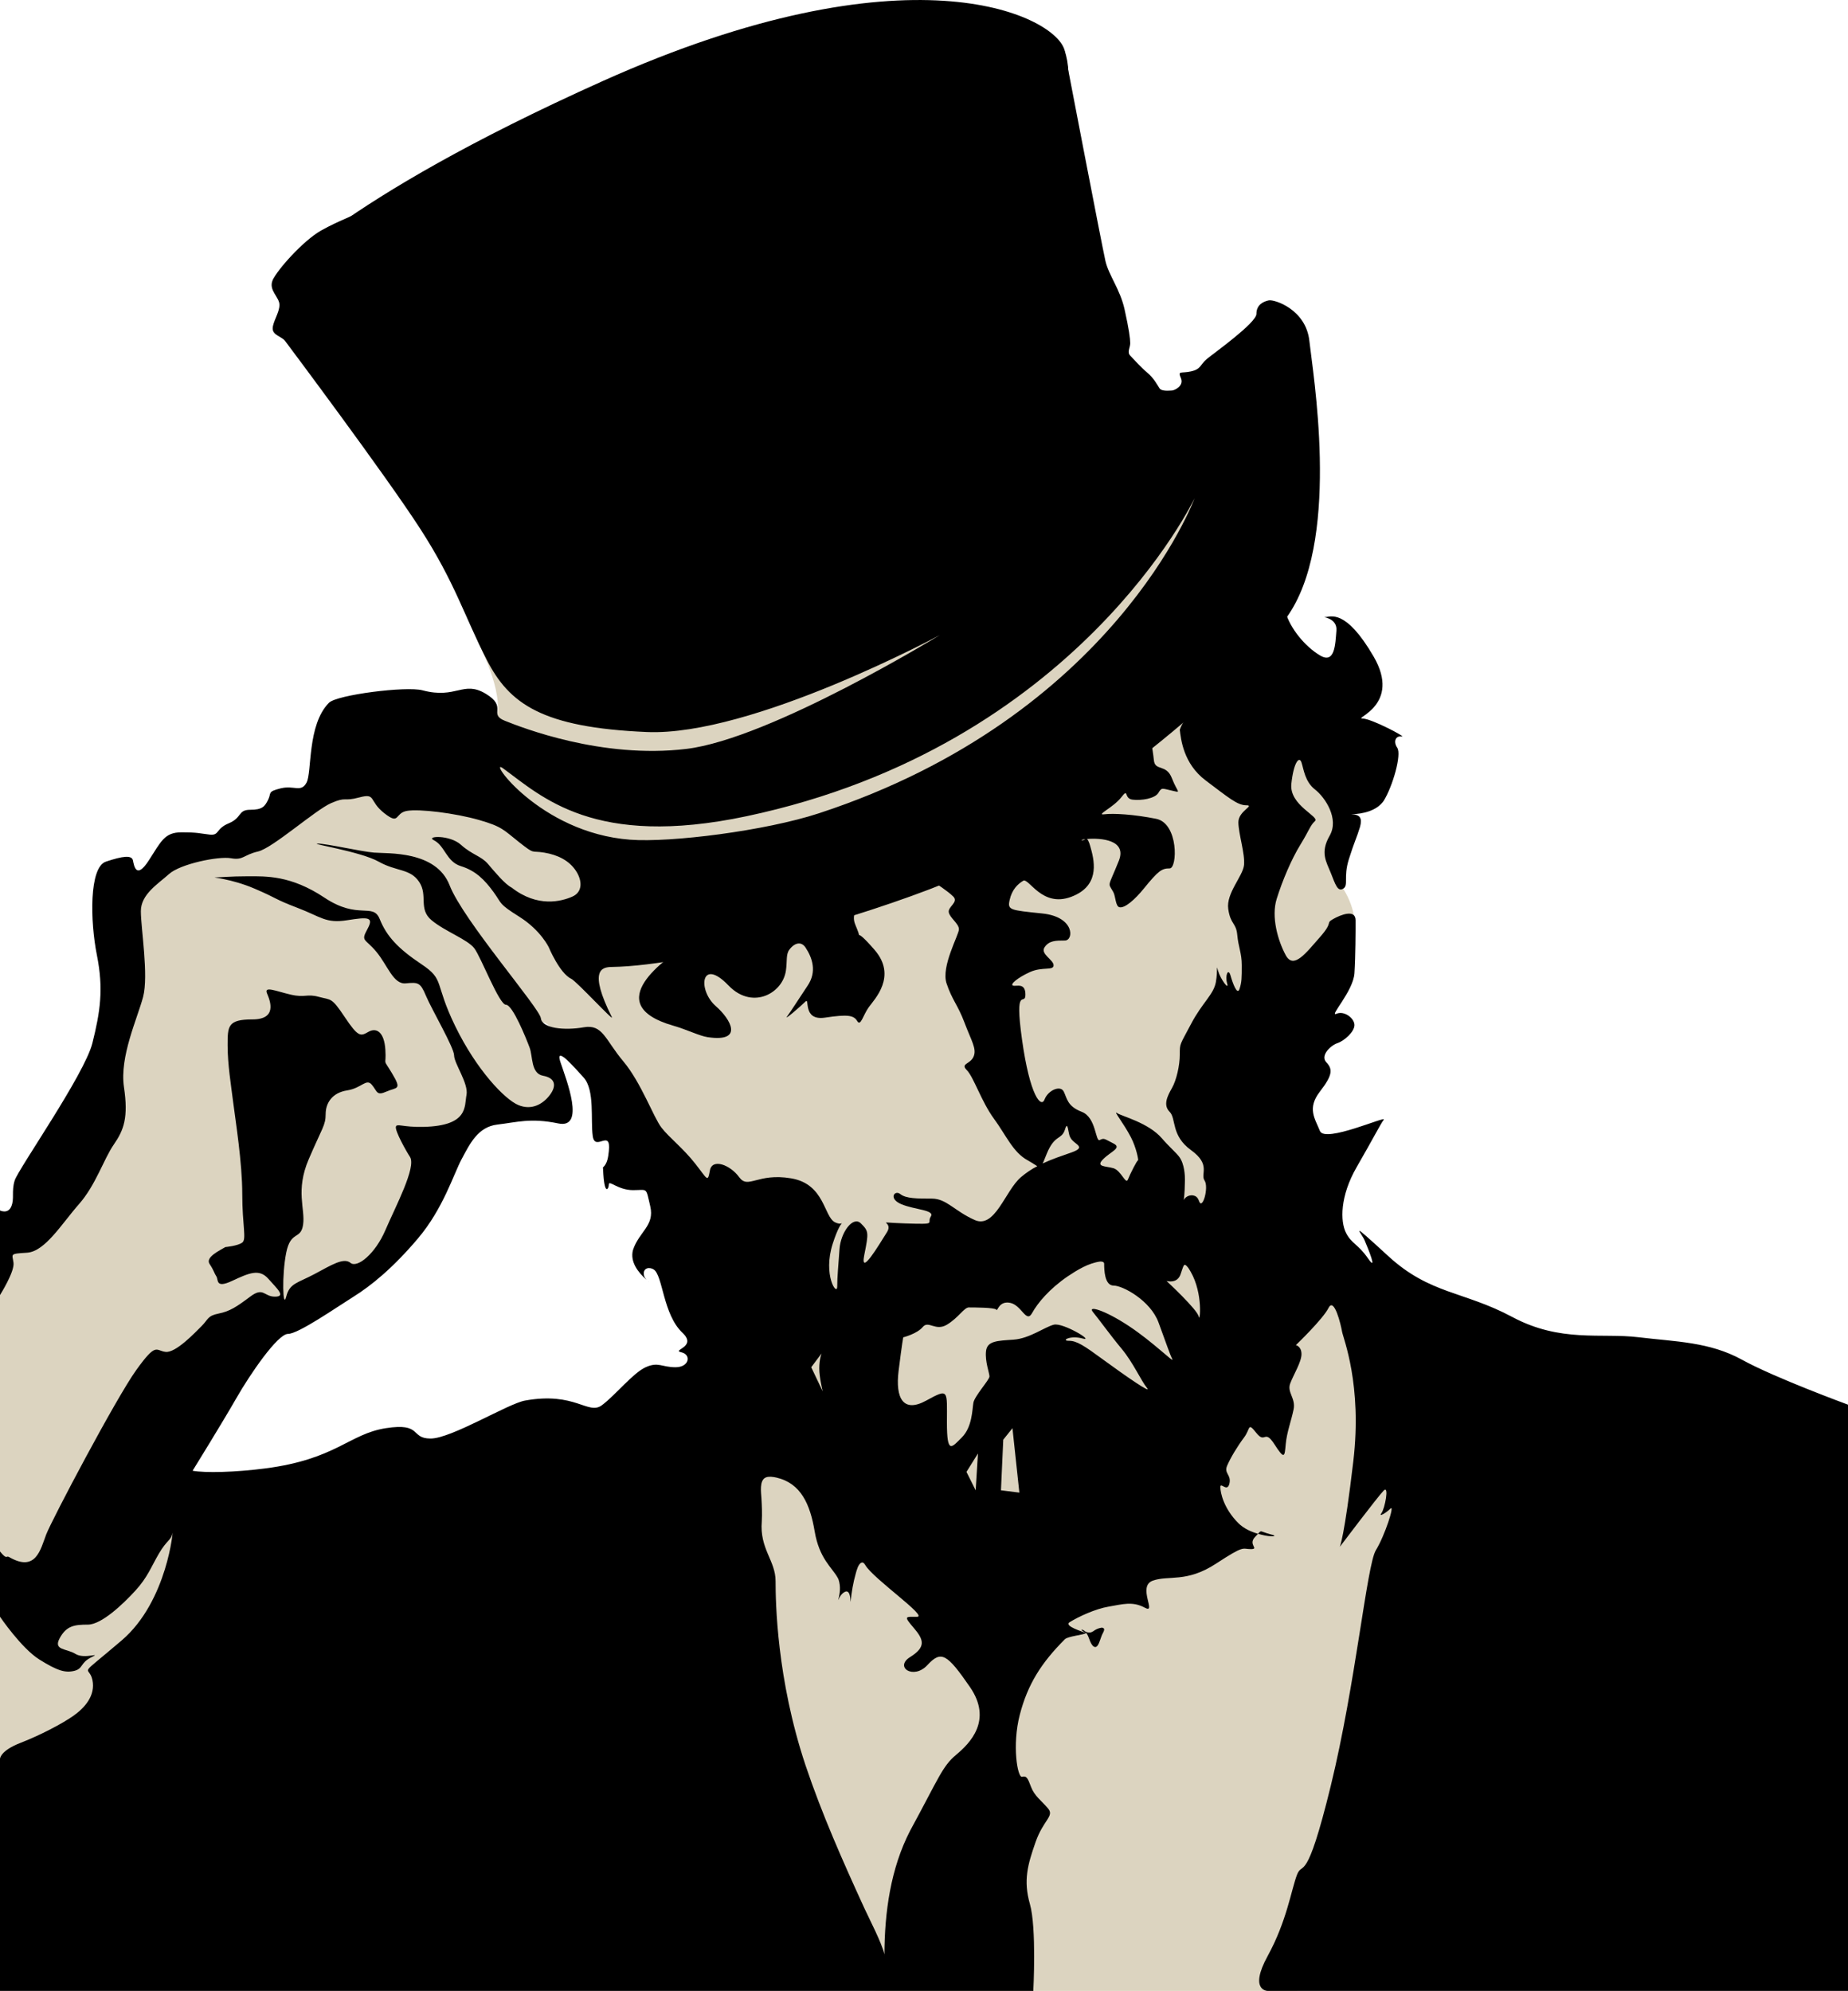 <?xml version="1.0" encoding="UTF-8"?>
<!DOCTYPE svg PUBLIC "-//W3C//DTD SVG 1.1//EN" "http://www.w3.org/Graphics/SVG/1.1/DTD/svg11.dtd">
<svg version="1.1" xmlns="http://www.w3.org/2000/svg" xmlns:xlink="http://www.w3.org/1999/xlink" x="0" y="0" width="1024" height="1103" viewBox="0, 0, 1024, 1103">
  <g id="Layer_3"/>
  <g id="Layer_2">
    <g>
      <path d="M0,685.356 C0,685.356 35.542,647 42.587,630.562 C49.632,614.124 66.853,565.591 66.853,553.067 C66.853,540.543 59.025,493.576 67.636,489.662 C76.246,485.748 94.25,479.486 97.381,472.441 C100.512,465.396 109.906,465.396 117.733,466.179 C125.561,466.962 134.955,461.482 152.176,454.437 C169.397,447.392 196.011,429.389 199.925,420.778 C203.122,413.743 227.436,416.116 252.603,413.781 C309.19,408.531 241.303,326.613 268.745,352.441 C272.043,355.545 516.974,325.589 526.213,327.42 C571.966,336.489 439.11,433.659 468.417,412.168 C503.642,386.336 678.2,251.699 680.549,229.781 C682.897,207.863 664.11,306.594 656.283,338.637 C648.455,370.681 682.897,387.902 688.377,401.992 C693.856,416.081 749.612,418.466 744.247,445.202 C742.449,454.158 736.073,479.441 744.273,492.346 C758.582,514.866 752.172,549.254 706.139,567.94 C692.718,573.388 711.112,636.041 721.253,658.742 C731.394,681.442 812.838,804.502 811.272,827.821 C809.707,851.14 718.905,1103 718.905,1103 L484.855,1103 C484.855,1103 384.66,825.473 404.229,765.199 C423.799,704.925 338.476,591.423 327.517,585.944 C316.558,580.464 295.423,558.547 302.468,569.505 C309.513,580.464 313.427,607.861 311.079,608.644 C308.731,609.427 286.813,621.951 274.288,614.124 C261.764,606.296 250.022,636.041 245.326,647 C240.629,657.959 214.798,717.45 138.086,730.757 C61.374,744.064 63.722,823.907 81.726,827.821 C99.73,831.735 135.737,829.387 135.737,834.083 C135.737,838.78 109.123,913.144 72.333,949.934 C35.542,986.725 0,985.942 0,985.942 L0,685.356 z" fill="#DCD4C0"/>
      <path d="M589.707,27.242 C589.707,27.242 610.654,136.444 612.527,144.561 C614.4,152.678 620.644,160.171 623.141,171.41 C625.639,182.649 626.263,187.644 626.263,190.141 C626.263,192.639 624.39,195.137 626.263,197.01 C628.137,198.883 631.883,203.254 635.629,206.376 C639.376,209.498 641.249,213.244 642.498,215.117 C643.746,216.99 648.117,216.366 649.366,216.366 C650.615,216.366 656.234,213.868 654.361,209.498 C652.488,205.127 654.361,207 659.98,205.751 C665.6,204.502 664.976,202.005 668.722,198.883 C672.468,195.761 696.195,178.902 696.195,173.907 C696.195,168.912 699.941,167.039 703.063,166.415 C706.185,165.79 723.668,171.41 725.541,188.893 C727.415,206.376 742.4,294.415 715.551,338.122 C688.702,381.829 574.439,468.62 523.863,489.224 C478.599,507.666 385.432,535.011 338.959,535.715 C333.507,535.797 325.932,537.302 339.044,563.527 C340.533,566.506 319.45,543.645 316.566,542.298 C310.116,539.284 304.078,524.815 304.078,524.815 C304.078,524.815 299.707,515.449 287.844,507.956 C275.98,500.463 278.478,501.088 273.483,494.22 C268.488,487.351 263.493,482.356 255.376,479.859 C247.259,477.361 246.634,468.62 240.39,465.498 C235.651,463.128 249.132,462.376 255.376,467.995 C261.62,473.615 266.615,474.239 270.361,478.61 C274.107,482.98 279.727,489.849 283.473,491.722 C297.834,502.961 311.125,499.413 317.19,496.717 C322.81,494.22 322.81,487.976 319.063,482.356 C315.317,476.737 309.073,473.615 301.58,472.366 C294.088,471.117 296.585,473.615 287.844,466.746 C279.102,459.878 278.478,458.005 265.366,454.259 C252.254,450.512 232.273,448.015 225.405,449.263 C218.537,450.512 221.659,457.38 212.917,450.512 C204.176,443.644 208.546,439.273 199.18,441.771 C189.815,444.268 192.312,441.146 183.571,444.893 C174.829,448.639 151.102,469.868 142.985,471.741 C134.868,473.615 134.868,476.737 128,475.488 C121.132,474.239 99.902,478.61 93.659,484.229 C87.415,489.849 78.049,495.468 78.049,504.834 C78.049,514.2 82.42,540.424 79.298,552.288 C76.176,564.151 66.185,585.38 68.683,602.239 C71.18,619.098 68.683,625.966 63.063,634.083 C57.444,642.2 53.073,656.561 43.707,667.176 C34.341,677.79 24.976,693.4 14.985,694.024 C4.995,694.649 6.868,694.649 7.493,699.644 C8.117,704.639 -0,717.481 -0,717.481 L-0,670.624 C-0,670.624 4.371,672.795 6.244,668.424 C8.117,664.054 6.244,660.307 8.117,654.063 C9.99,647.82 46.829,595.371 51.2,577.888 C55.571,560.405 57.444,547.917 53.698,529.185 C49.951,510.454 49.327,480.483 58.693,477.361 C68.059,474.239 73.054,473.615 73.678,476.737 C74.302,479.859 75.551,487.351 82.42,476.737 C89.288,466.122 91.161,461.127 100.527,461.127 C109.893,461.127 110.517,461.751 116.137,462.376 C121.756,463 119.259,459.254 126.751,456.132 C134.244,453.01 131.746,448.639 138.615,448.639 C145.483,448.639 146.732,446.766 148.605,443.02 C150.478,439.273 147.98,438.649 155.473,436.776 C162.966,434.902 166.712,439.273 169.834,433.654 C172.956,428.034 170.11,401.534 182.322,389.322 C186.693,384.951 225.097,380.04 234.146,382.454 C252.878,387.449 256.624,376.834 269.112,384.327 C281.6,391.82 270.361,395.566 279.727,399.312 C289.093,403.059 333.424,420.541 380.254,414.922 C427.083,409.302 520.741,351.859 520.741,351.859 C520.741,351.859 416.468,408.054 358.4,405.556 C300.332,403.059 282.224,389.946 269.737,365.595 C257.249,341.244 252.231,322.955 232.875,292.985 C213.519,263.014 159.844,191.39 157.971,188.893 C156.098,186.395 151.102,185.771 151.102,182.024 C151.102,178.278 154.849,173.283 154.849,168.912 C154.849,164.541 148.605,160.795 151.102,155.176 C153.6,149.556 167.961,133.322 177.951,127.702 C187.941,122.083 196.059,119.585 206.673,113.966 C217.288,108.346 220.41,102.727 232.898,96.483 C245.385,90.239 268.849,79 268.849,79 L589.707,27.242 z M661.926,276.039 C661.926,276.039 596.843,413.454 413.672,452.202 C329.114,470.089 300.077,441.186 278.705,425.642 C269.63,419.042 298.76,461.417 349.17,465.211 C371.627,466.901 423.996,460.34 453.783,450.576 C617.479,396.914 661.926,276.039 661.926,276.039 z" fill="#000000"/>
      <path d="M711.937,338.776 C712.239,338.906 712.309,339.091 712.429,339.371 C714.927,348.112 723.044,358.103 731.394,363.098 C739.745,368.093 739.902,356.854 740.527,349.361 C741.151,341.868 731.394,341.868 734.283,341.868 C737.171,341.868 745.522,336.873 761.132,363.722 C776.741,390.571 749.893,398.063 754.888,398.063 C759.883,398.063 779.863,408.678 776.741,408.054 C773.62,407.429 771.746,410.551 774.244,414.298 C776.741,418.044 771.746,435.527 766.751,443.644 C762.846,449.276 755.203,450.931 748.717,451.139 C753.739,451.199 754.858,453.303 753.639,458.005 C751.766,464.249 750.517,466.122 747.395,476.112 C744.273,486.103 747.395,490.473 744.273,492.346 C741.151,494.22 739.902,489.849 737.405,483.605 C734.907,477.361 731.394,472.366 736.78,463 C742.167,453.634 734.283,441.771 728.663,437.4 C723.044,433.029 722.419,426.161 721.171,422.415 C719.922,418.668 716.8,422.415 715.551,434.278 C714.302,446.142 731.394,452.385 728.663,454.883 C725.932,457.381 725.541,459.878 720.546,467.995 C715.551,476.112 710.556,487.976 707.434,497.966 C704.312,507.956 708.059,521.068 712.429,529.185 C716.8,537.302 723.668,527.937 731.394,519.195 C739.121,510.454 734.283,511.703 738.654,509.205 C743.024,506.707 751.141,503.585 751.141,509.829 C751.141,516.073 751.141,529.185 750.517,539.176 C749.893,549.166 736.156,563.527 740.527,561.654 C744.898,559.781 750.517,564.151 750.517,567.898 C750.517,571.644 744.898,576.639 741.151,577.888 C737.405,579.137 731.394,584.756 734.907,588.503 C738.42,592.249 738.654,595.371 731.394,604.737 C724.135,614.102 728.663,619.722 731.394,626.59 C734.126,633.459 768.624,617.849 766.751,620.346 C764.878,622.844 761.132,630.337 751.766,646.571 C742.4,662.805 742.672,676.687 745.794,682.931 C748.916,689.175 752.39,689.029 758.01,697.146 C763.629,705.263 758.01,691.527 756.137,687.156 C754.263,682.785 746.146,674.668 769.249,695.898 C792.351,717.127 811.083,715.254 837.932,729.615 C864.78,743.976 887.259,738.356 907.863,740.854 C928.468,743.351 947.2,743.351 965.307,753.342 C983.415,763.332 1024,778.213 1024,778.213 L1024,1103 L702.439,1103 C702.439,1103 691.824,1103 702.439,1083.644 C713.054,1064.288 715.551,1046.805 718.673,1038.688 C721.795,1030.571 723.668,1045.556 737.405,989.361 C751.141,933.166 757.385,866.981 762.38,858.863 C767.376,850.746 772.995,833.263 770.498,835.761 C768,838.259 763.629,840.756 765.502,838.259 C767.376,835.761 769.873,822.649 766.751,825.771 C763.629,828.893 742.4,856.99 742.4,856.99 C742.4,856.99 744.898,851.995 749.893,809.537 C754.888,767.078 744.273,741.478 743.649,737.732 C743.024,733.985 739.278,718.376 736.156,724.62 C733.034,730.863 718.049,745.224 718.049,745.224 C718.049,745.224 721.171,745.849 721.171,750.22 C721.171,754.59 716.8,761.459 714.927,766.454 C713.054,771.449 718.049,774.571 716.8,780.815 C715.551,787.059 713.054,793.302 712.429,800.171 C711.805,807.039 711.805,808.912 706.185,800.171 C700.566,791.429 701.19,800.171 696.195,793.927 C691.2,787.683 693.073,791.429 689.327,796.424 C685.581,801.42 681.834,807.663 679.961,812.034 C678.088,816.405 682.458,817.029 681.21,822.024 C679.961,827.02 676.215,820.776 676.215,823.898 C676.215,827.02 678.088,835.761 686.205,843.878 C689.206,846.823 693.098,848.615 697.101,849.752 C696.069,850.875 696.58,850.336 695.571,851.371 C691.2,855.742 698.068,858.239 693.073,858.239 C688.078,858.239 689.951,855.742 673.717,866.356 C657.483,876.971 647.493,872.6 638.751,875.722 C630.01,878.844 641.249,894.454 634.38,890.707 C627.512,886.961 621.893,888.834 614.4,890.083 C606.907,891.332 597.541,895.703 592.546,898.824 C589.576,900.922 600.102,904.075 601.964,904.768 C599.783,905.868 591.788,906.509 590.049,908.19 C576.937,921.302 569.444,933.166 565.073,950.024 C560.702,966.883 563.824,984.99 566.322,984.366 C568.82,983.742 569.444,984.99 571.317,989.985 C573.19,994.981 576.937,997.478 580.683,1001.849 C584.429,1006.22 578.185,1008.093 573.815,1020.581 C569.444,1033.068 566.946,1041.81 570.693,1054.922 C574.439,1068.034 572.566,1103 572.566,1103 L-0,1103 L-0,974.435 C0,974.435 -0,970.005 11.239,965.634 C22.478,961.263 34.341,955.02 40.585,950.649 C46.829,946.278 53.073,939.41 51.2,930.668 C49.327,921.927 41.834,930.668 67.434,908.815 C93.034,886.961 96.156,845.751 95.532,849.498 C94.907,853.244 92.41,853.244 88.039,860.737 C83.668,868.229 81.795,873.849 74.927,881.342 C68.059,888.834 56.195,900.073 48.702,900.073 C41.21,900.073 36.839,900.698 33.093,907.566 C29.346,914.434 36.839,913.185 41.834,916.307 C46.829,919.429 56.819,915.059 50.576,918.181 C44.332,921.302 46.205,924.424 41.21,925.673 C36.215,926.922 31.844,925.673 21.854,919.429 C11.863,913.185 -0,895.703 -0,895.703 L-0,859.684 C-1.238,858.793 -0.619,859.206 -0,859.554 C4.086,864.505 3.329,861.637 4.995,862.61 C19.98,871.351 22.478,858.239 25.6,850.122 C28.722,842.005 64.312,774.571 75.551,758.961 C86.79,743.351 86.166,748.346 91.785,748.971 C97.405,749.595 108.02,738.356 111.766,734.61 C115.512,730.863 114.888,728.99 121.132,727.742 C127.376,726.493 131.122,723.995 138.615,718.376 C146.107,712.756 146.107,718.376 152.351,718.376 C158.595,718.376 153.6,714.005 148.605,708.385 C143.61,702.766 137.99,705.263 128.624,709.634 C119.259,714.005 121.132,709.01 119.883,707.137 C118.634,705.263 118.634,704.015 116.137,700.268 C113.639,696.522 121.756,692.776 124.878,690.903 C124.878,690.903 131.746,690.278 134.244,688.405 C136.741,686.532 134.244,679.039 134.244,661.556 C134.244,644.073 130.498,620.971 129.249,610.981 C128,600.99 126.127,589.751 126.127,579.137 C126.127,568.522 126.127,564.776 139.863,564.776 C153.6,564.776 149.854,554.785 147.98,550.415 C146.107,546.044 152.976,549.166 161.093,551.039 C169.21,552.912 169.834,550.415 176.702,552.288 C183.571,554.161 183.571,552.288 191.063,563.527 C198.556,574.766 199.805,574.142 204.176,571.644 C208.546,569.146 212.917,571.644 213.541,581.634 C214.166,591.624 211.668,585.381 217.288,594.746 C222.907,604.112 219.785,602.239 214.166,604.737 C208.546,607.234 209.171,604.737 206.049,600.99 C202.927,597.244 200.429,602.863 192.312,604.112 C184.195,605.361 180.449,610.981 180.449,617.224 C180.449,623.468 178.576,624.717 171.083,642.2 C163.59,659.683 169.21,669.673 167.961,678.415 C166.712,687.156 161.093,681.537 158.595,694.024 C156.098,706.512 156.722,725.868 158.595,718.376 C160.468,710.883 164.839,710.883 174.205,705.888 C183.571,700.893 190.439,696.522 194.185,699.644 C197.932,702.766 207.922,694.649 213.541,681.537 C219.161,668.424 230.887,646.497 227.14,640.878 C225.158,637.905 218.895,626.714 219.354,624.316 C219.764,622.181 223.023,624.606 234.786,624.312 C259.762,623.687 257.249,612.854 258.498,606.61 C259.746,600.366 251.629,589.127 251.629,584.756 C251.629,580.385 239.141,559.156 236.02,551.663 C232.898,544.171 231.649,544.171 224.78,544.795 C217.912,545.42 214.79,534.805 208.546,527.312 C202.302,519.82 199.805,521.693 203.551,514.824 C207.298,507.956 204.176,507.956 192.312,509.829 C180.449,511.703 177.951,507.956 164.839,502.961 C151.727,497.966 154.224,497.966 141.112,492.346 C128,486.727 116.761,486.103 119.259,486.103 C121.756,486.103 127.376,485.478 137.366,485.478 C147.356,485.478 161.093,484.854 179.824,497.342 C198.556,509.829 206.673,499.839 210.419,509.205 C214.166,518.571 220.41,525.439 233.522,534.181 C246.634,542.922 240.39,544.171 252.254,568.522 C264.117,592.873 279.727,609.107 287.22,612.229 C294.712,615.351 300.956,611.605 304.702,606.61 C308.449,601.615 307.824,597.244 300.956,595.995 C294.088,594.746 295.337,585.381 293.463,580.385 C291.59,575.39 284.098,556.659 280.351,556.659 C276.605,556.659 266.615,530.434 262.868,525.439 C259.122,520.444 246.634,516.073 239.141,509.829 C231.649,503.585 237.268,496.093 232.273,488.6 C227.278,481.107 219.785,482.981 209.795,477.361 C199.805,471.742 171.083,467.371 176.078,467.371 C181.073,467.371 199.805,471.742 207.298,472.366 C214.79,472.99 241.639,471.117 249.132,490.473 C256.624,509.829 299.083,558.532 299.707,564.151 C300.332,569.771 312.819,571.02 323.434,569.146 C334.049,567.273 335.298,576.015 345.288,587.878 C355.278,599.742 362.146,619.098 366.517,624.717 C370.888,630.337 378.38,635.956 385.249,644.698 C392.117,653.439 392.117,655.312 393.366,648.444 C394.615,641.576 404.605,645.322 409.6,652.19 C414.595,659.059 419.59,649.693 438.322,652.815 C457.054,655.937 456.429,674.044 462.673,677.166 C468.917,680.288 467.044,671.546 461.424,689.029 C455.805,706.512 463.922,718.376 463.922,712.756 C463.922,707.137 464.546,701.517 465.171,692.151 C465.795,682.785 472.663,673.42 477.034,677.79 C481.405,682.161 481.405,682.785 478.907,695.273 C476.41,707.761 487.024,689.654 491.395,682.785 C495.766,675.917 482.654,677.166 501.385,677.79 C520.117,678.415 513.249,677.79 515.746,674.044 C518.244,670.298 507.005,670.298 499.512,667.176 C492.02,664.054 495.766,659.059 498.888,661.556 C502.01,664.054 508.254,664.054 516.371,664.054 C524.488,664.054 528.859,670.922 540.098,675.917 C551.337,680.912 556.956,659.683 565.698,652.19 C568.49,649.857 571.503,647.733 574.761,646.095 C573.014,644.965 571.258,643.848 569.444,642.824 C561.327,638.454 557.581,629.088 550.712,619.722 C543.844,610.356 539.473,596.62 535.727,592.873 C531.98,589.127 537.6,589.751 539.473,585.381 C541.346,581.01 538.224,576.639 534.478,566.649 C530.732,556.659 527.61,554.161 524.488,544.795 C521.366,535.429 531.356,517.946 531.356,514.824 C531.356,511.703 526.361,508.581 525.737,505.459 C525.112,502.337 531.356,499.839 528.234,496.717 C525.112,493.595 518.244,489.224 518.244,489.224 L636.878,405.556 C636.878,405.556 638.751,414.922 639.376,421.166 C640,427.41 646.244,423.039 649.366,431.156 C652.488,439.273 654.985,439.273 649.366,438.024 C643.746,436.776 643.746,436.151 641.873,439.273 C640,442.395 632.507,443.644 627.512,443.02 C622.517,442.395 625.639,436.151 621.268,441.771 C616.898,447.39 606.907,451.761 611.902,451.137 C616.898,450.512 628.137,451.137 640.624,453.634 C653.112,456.132 652.488,481.107 648.117,481.107 C643.746,481.107 641.873,482.356 633.756,492.346 C629.064,498.121 623.295,503.374 620.272,502.613 C618.065,502.057 618.215,496.591 616.898,494.22 C613.776,488.6 613.776,492.346 620.02,476.737 C624.47,465.27 609.997,464.172 602.322,464.818 C603.385,465.826 603.987,468.417 604.41,469.868 C606.907,478.61 608.803,491.144 593.511,496.878 C577.267,502.97 570.068,486.103 566.946,487.976 C563.824,489.849 560.702,492.971 559.454,498.59 C558.205,504.21 559.454,504.21 577.561,506.083 C595.668,507.956 595.044,521.068 590.049,521.068 C585.054,521.068 581.307,521.068 578.81,524.815 C576.312,528.561 583.805,531.683 583.805,534.805 C583.805,537.927 577.561,535.429 570.693,538.551 C563.824,541.673 559.454,545.42 561.327,546.044 C563.2,546.668 568.195,544.171 568.195,551.039 C568.195,557.907 561.951,544.795 566.322,576.015 C570.693,607.234 576.937,614.102 578.81,609.107 C580.683,604.112 587.551,600.99 589.424,604.737 C591.298,608.483 591.298,612.854 599.415,615.976 C607.532,619.098 606.907,632.834 609.405,631.585 C611.902,630.337 611.902,630.961 616.898,633.459 C621.893,635.956 615.649,637.829 611.278,642.2 C606.907,646.571 612.527,645.946 616.898,647.195 C621.268,648.444 623.766,656.561 625.015,653.439 C626.263,650.317 630.01,642.824 630.634,642.824 C630.905,642.824 629.746,636.034 626.644,630.046 C622.599,622.237 616.524,614.899 618.998,616.666 C621.419,618.395 636.343,621.928 643.847,630.683 C647.671,635.143 651.612,638.502 653.405,640.878 C656.445,644.906 656.591,651.695 656.591,653.621 C656.532,657.35 656.417,661.095 655.964,664.8 C657.168,662.405 660.624,661.377 662.849,663.006 C663.622,663.572 664.026,664.443 664.351,665.302 C666.224,670.922 669.971,657.81 667.473,654.063 C664.976,650.317 671.219,645.322 659.98,637.205 C648.741,629.088 651.863,619.722 648.117,615.976 C644.371,612.229 646.868,607.234 649.366,602.863 C651.863,598.493 653.737,590.376 653.737,584.132 C653.737,577.888 653.737,579.137 659.98,567.273 C666.224,555.41 672.468,551.039 673.717,544.171 C674.966,537.302 673.717,533.556 674.966,537.927 C676.215,542.298 681.21,549.166 679.961,544.795 C678.712,540.424 680.585,536.054 681.834,540.424 C683.083,544.795 685.581,551.663 686.829,547.917 C688.078,544.171 688.078,541.673 688.078,534.805 C688.078,527.937 686.205,524.815 685.581,517.946 C684.956,511.078 681.834,512.327 680.585,503.585 C679.337,494.844 688.702,485.478 689.327,479.234 C689.951,472.99 686.205,461.751 686.205,455.507 C686.205,449.263 695.571,446.142 690.576,446.142 C685.581,446.142 680.585,441.771 668.098,432.405 C655.61,423.039 654.361,409.302 653.737,404.307 C655.996,397.844 661.268,392.053 665.445,386.711 C673.262,376.712 681.421,366.962 689.983,357.59 C694.729,352.338 699.46,347.029 704.906,342.481 C706.91,340.721 709.079,339.171 711.731,338.637 L711.937,338.776 z M427.131,818.145 C425.921,818.205 425.257,818.103 424.164,818.625 C420.702,820.28 421.727,826.899 421.904,829.826 C422.168,834.192 422.355,838.489 422.113,842.86 C420.839,858.152 429.759,864.524 429.759,875.993 C429.759,887.462 430.397,930.152 446.326,977.939 C455.432,1005.071 467.061,1031.261 478.984,1057.249 C481.664,1063.088 488.617,1076.393 490.072,1082.759 C490.073,1082.813 490.096,1083.827 490.108,1083.072 C490.086,1082.804 490.106,1082.907 490.072,1082.759 C490.164,1059.423 493.483,1035.19 504.308,1014.258 C520.237,984.948 522.149,978.577 529.795,972.205 C537.441,965.833 550.184,953.09 537.441,934.612 C524.697,916.134 521.511,914.223 513.865,922.506 C506.219,930.789 495.388,923.619 504.308,918.046 C513.228,912.473 511.954,908.43 506.219,901.769 C500.485,895.108 501.759,895.745 508.131,895.745 C514.503,895.745 483.919,874.718 479.458,867.072 C479.028,866.401 478.4,865.4 477.426,865.711 C475.578,866.3 474.629,870.218 474.237,871.58 C472.743,876.775 471.847,882.158 471.327,887.534 C471.21,886.091 471.161,881.182 468.627,881.727 C466.45,882.53 465.34,884.548 464.431,886.536 C465.456,882.655 465.925,879.107 464.684,875.198 C464.56,874.807 464.339,874.453 464.166,874.081 C460.981,868.347 453.972,863.534 451.423,848.418 C448.874,833.302 443.777,821.833 430.397,818.648 C428.52,818.249 429.604,818.442 427.131,818.145 z M561.016,791.249 L555.918,797.621 L554.644,825.656 L564.839,826.931 L561.016,791.249 z M541.901,805.267 L535.529,815.462 L540.626,825.656 L541.901,805.267 z M310.591,584.866 L310.59,584.866 C310.454,584.921 310.278,584.921 310.181,585.032 C309.88,585.373 309.982,586.126 310.036,586.46 C310.17,587.3 310.367,587.856 310.609,588.63 C313.795,598.188 324.627,625.586 309.335,622.4 C294.043,619.214 286.397,621.763 275.565,623.037 C264.733,624.312 260.273,633.869 255.813,642.152 C251.353,650.435 245.618,669.55 231.6,686.117 C217.583,702.683 205.477,712.404 195.919,718.376 C186.361,724.347 165.335,739.002 159.6,739.002 C153.866,739.002 138.574,761.303 130.928,774.683 C123.282,788.064 106.716,814.825 106.716,814.825 C113.724,816.099 130.234,815.695 146.857,813.55 C186.361,808.453 193.37,794.435 213.76,791.249 C234.149,788.064 227.14,796.984 238.609,796.984 C250.078,796.984 281.454,777.667 290.857,775.957 C318.892,770.86 325.901,784.241 333.547,778.506 C341.193,772.772 350.751,760.665 357.759,757.48 C364.768,754.294 366.68,757.48 374.326,757.48 C381.972,757.48 383.246,750.471 377.512,749.196 C371.777,747.922 386.666,746.381 378.149,738.365 C367.317,728.17 367.317,706.506 362.22,703.32 C359.638,701.662 356.277,702.624 356.77,706.161 C356.971,707.605 357.403,707.876 358.252,709.025 C353.573,704.967 348.976,698.998 350.751,692.489 C354.125,682.294 362.857,679.108 360.308,668.276 C357.759,657.444 359.034,659.356 350.751,659.356 C342.467,659.356 337.37,653.621 337.37,656.17 C337.37,658.719 334.821,663.179 334.184,647.887 L334.101,646.795 C336.648,644.587 337.013,640.847 337.37,637.692 C338.644,624.949 329.724,638.329 328.45,629.409 C327.175,620.489 329.724,603.922 323.352,596.913 C320.451,593.744 317.618,590.502 314.494,587.547 C313.375,586.488 312.13,585.255 310.591,584.866 z M359.105,709.743 L359.105,709.744 L359.105,709.744 L359.105,709.744 C359.311,709.859 360.133,710.532 359.426,710.002 C359.318,709.917 359.212,709.83 359.105,709.744 L359.105,709.744 L359.105,709.744 L359.105,709.743 L359.105,709.743 z M358.749,709.454 L358.75,709.455 L358.751,709.455 L358.753,709.457 L358.854,709.542 C358.785,709.486 358.819,709.514 358.753,709.457 L358.751,709.455 L358.75,709.455 L358.749,709.454 L358.749,709.454 z M609.667,698.902 L609.667,698.902 C603.058,699.8 597.056,703.514 591.6,707.143 C581.405,714.152 575.033,721.798 571.848,727.533 C568.662,733.267 566.113,723.073 559.741,721.798 C553.37,720.524 552.733,726.896 552.095,725.621 C551.458,724.347 539.352,724.347 536.803,724.347 C534.255,724.347 531.069,730.081 524.697,733.904 C518.326,737.727 514.503,731.356 511.317,735.179 C508.131,739.002 500.485,740.913 500.485,740.913 C500.485,740.913 499.848,744.099 497.936,759.391 C496.025,774.683 500.485,782.966 513.228,775.957 C525.972,768.949 524.697,770.223 524.697,788.064 C524.697,805.904 527.246,802.081 532.98,796.347 C538.715,790.612 538.715,781.055 539.352,777.232 C539.989,773.409 548.272,764.488 548.272,762.577 C548.272,760.665 545.724,754.294 546.361,748.559 C546.998,742.825 552.733,742.825 561.653,742.188 C570.573,741.55 578.856,735.179 583.954,733.904 C589.051,732.63 606.892,743.462 599.883,741.55 C592.874,739.639 587.777,742.825 592.237,742.825 C596.697,742.825 600.52,745.373 611.828,753.657 C623.136,761.94 638.75,772.772 635.564,768.949 C632.379,765.126 627.918,754.931 621.547,747.285 C615.175,739.639 608.803,730.719 605.617,726.896 C602.432,723.073 611.828,725.621 625.37,734.542 C638.911,743.462 650.856,755.568 649.582,753.019 C648.308,750.471 646.396,744.736 641.936,732.63 C637.476,720.524 622.184,712.241 617.086,712.241 C611.989,712.241 611.828,703.32 611.828,700.134 C611.768,698.965 610.565,698.934 609.667,698.902 z M455.246,749.833 L449.511,757.48 L455.883,770.86 C455.883,770.86 453.972,763.214 453.972,758.117 C453.972,753.019 455.246,749.834 455.246,749.834 z M656.686,700.728 L656.686,700.728 C656.526,700.767 656.34,700.747 656.207,700.844 C655.449,701.392 654.413,705.703 653.799,706.898 C652.268,709.872 649.428,710.339 646.396,709.692 C646.396,709.692 663.6,725.621 664.237,729.444 C664.874,733.267 666.786,716.701 659.777,704.595 C658.912,703.179 658.164,701.579 656.686,700.728 z M591.226,623.735 L591.225,623.735 C591.108,623.81 590.956,623.849 590.872,623.961 C590.456,624.518 590.271,625.317 590.049,625.966 C588.176,631.585 584.429,628.464 580.059,639.078 C579.252,640.893 578.65,642.804 577.765,644.584 C582.949,642.143 588.397,640.349 593.795,638.454 C602.537,635.332 595.044,634.083 593.171,630.337 C592.005,628.53 592.196,625.431 591.226,623.735 z M601.353,464.916 L601.353,464.916 C600.813,464.992 600.031,465.07 599.496,465.258 C599.095,465.399 599.261,465.426 599.415,465.498 C600.165,465.692 600.752,465.296 601.353,464.916 z" fill="#000000"/>
      <path d="M610.364,901.769 C610.637,901.807 610.926,901.784 611.182,901.885 C612.339,902.339 611.666,903.709 611.278,904.444 C609.405,907.566 608.781,914.434 605.659,911.937 C603.748,909.962 603.61,906.927 601.964,904.767 C597.485,902.686 599.682,902.229 601.234,903.809 C603.266,904.863 604.561,904.497 605.659,903.819 C607.159,902.707 608.537,902.077 610.364,901.769 z" fill="#000000"/>
      <path d="M699.057,848.44 C700.787,849.075 702.531,849.647 704.312,850.122 C704.746,850.297 705.901,850.395 706.126,850.839 C706.255,851.094 705.369,851.159 704.58,851.136 C702.021,851.062 699.55,850.447 697.101,849.752 C697.562,849.339 697.894,848.642 698.521,848.443 C698.691,848.389 698.878,848.441 699.057,848.44 z" fill="#000000"/>
      <path d="M378.149,524.914 C371.14,530.011 330.998,556.135 373.051,568.241 C380.873,570.493 387.552,573.932 392.167,574.613 C412.362,577.593 404.925,564.67 396.627,557.409 C386.432,548.489 388.344,530.011 403.636,545.94 C411.022,553.634 418.915,553.585 424.025,551.674 C429.494,549.63 434.506,544.575 435.494,537.657 C436.262,532.278 435.409,528.772 437.41,526.112 C440.386,522.156 444.04,521.484 446.326,524.914 C450.149,530.648 452.697,538.294 447.6,545.94 C442.503,553.586 438.043,560.595 436.131,563.144 C434.22,565.692 443.777,557.409 446.326,554.86 C448.874,552.312 444.414,565.692 457.158,563.781 C469.901,561.869 473.087,562.506 474.998,565.692 C476.91,568.878 478.184,562.506 481.37,558.046 C484.556,553.586 497.299,540.843 484.556,526.188 C471.812,511.533 477.547,522.365 475.635,516.63 C473.724,510.896 471.175,509.621 475.635,500.701 C480.096,491.781 378.149,524.914 378.149,524.914 z" fill="#000000"/>
      <path d="M151.102,155.176 C151.102,155.176 185.439,111.59 333.742,45.015 C503.062,-30.995 583.315,8.066 589.707,27.242 C601.359,62.197 565.56,83.349 537.862,93.292 C505.005,105.086 239.576,193.419 203.417,182.12 C167.257,170.82 151.102,155.176 151.102,155.176 z" fill="#000000"/>
    </g>
  </g>
</svg>
